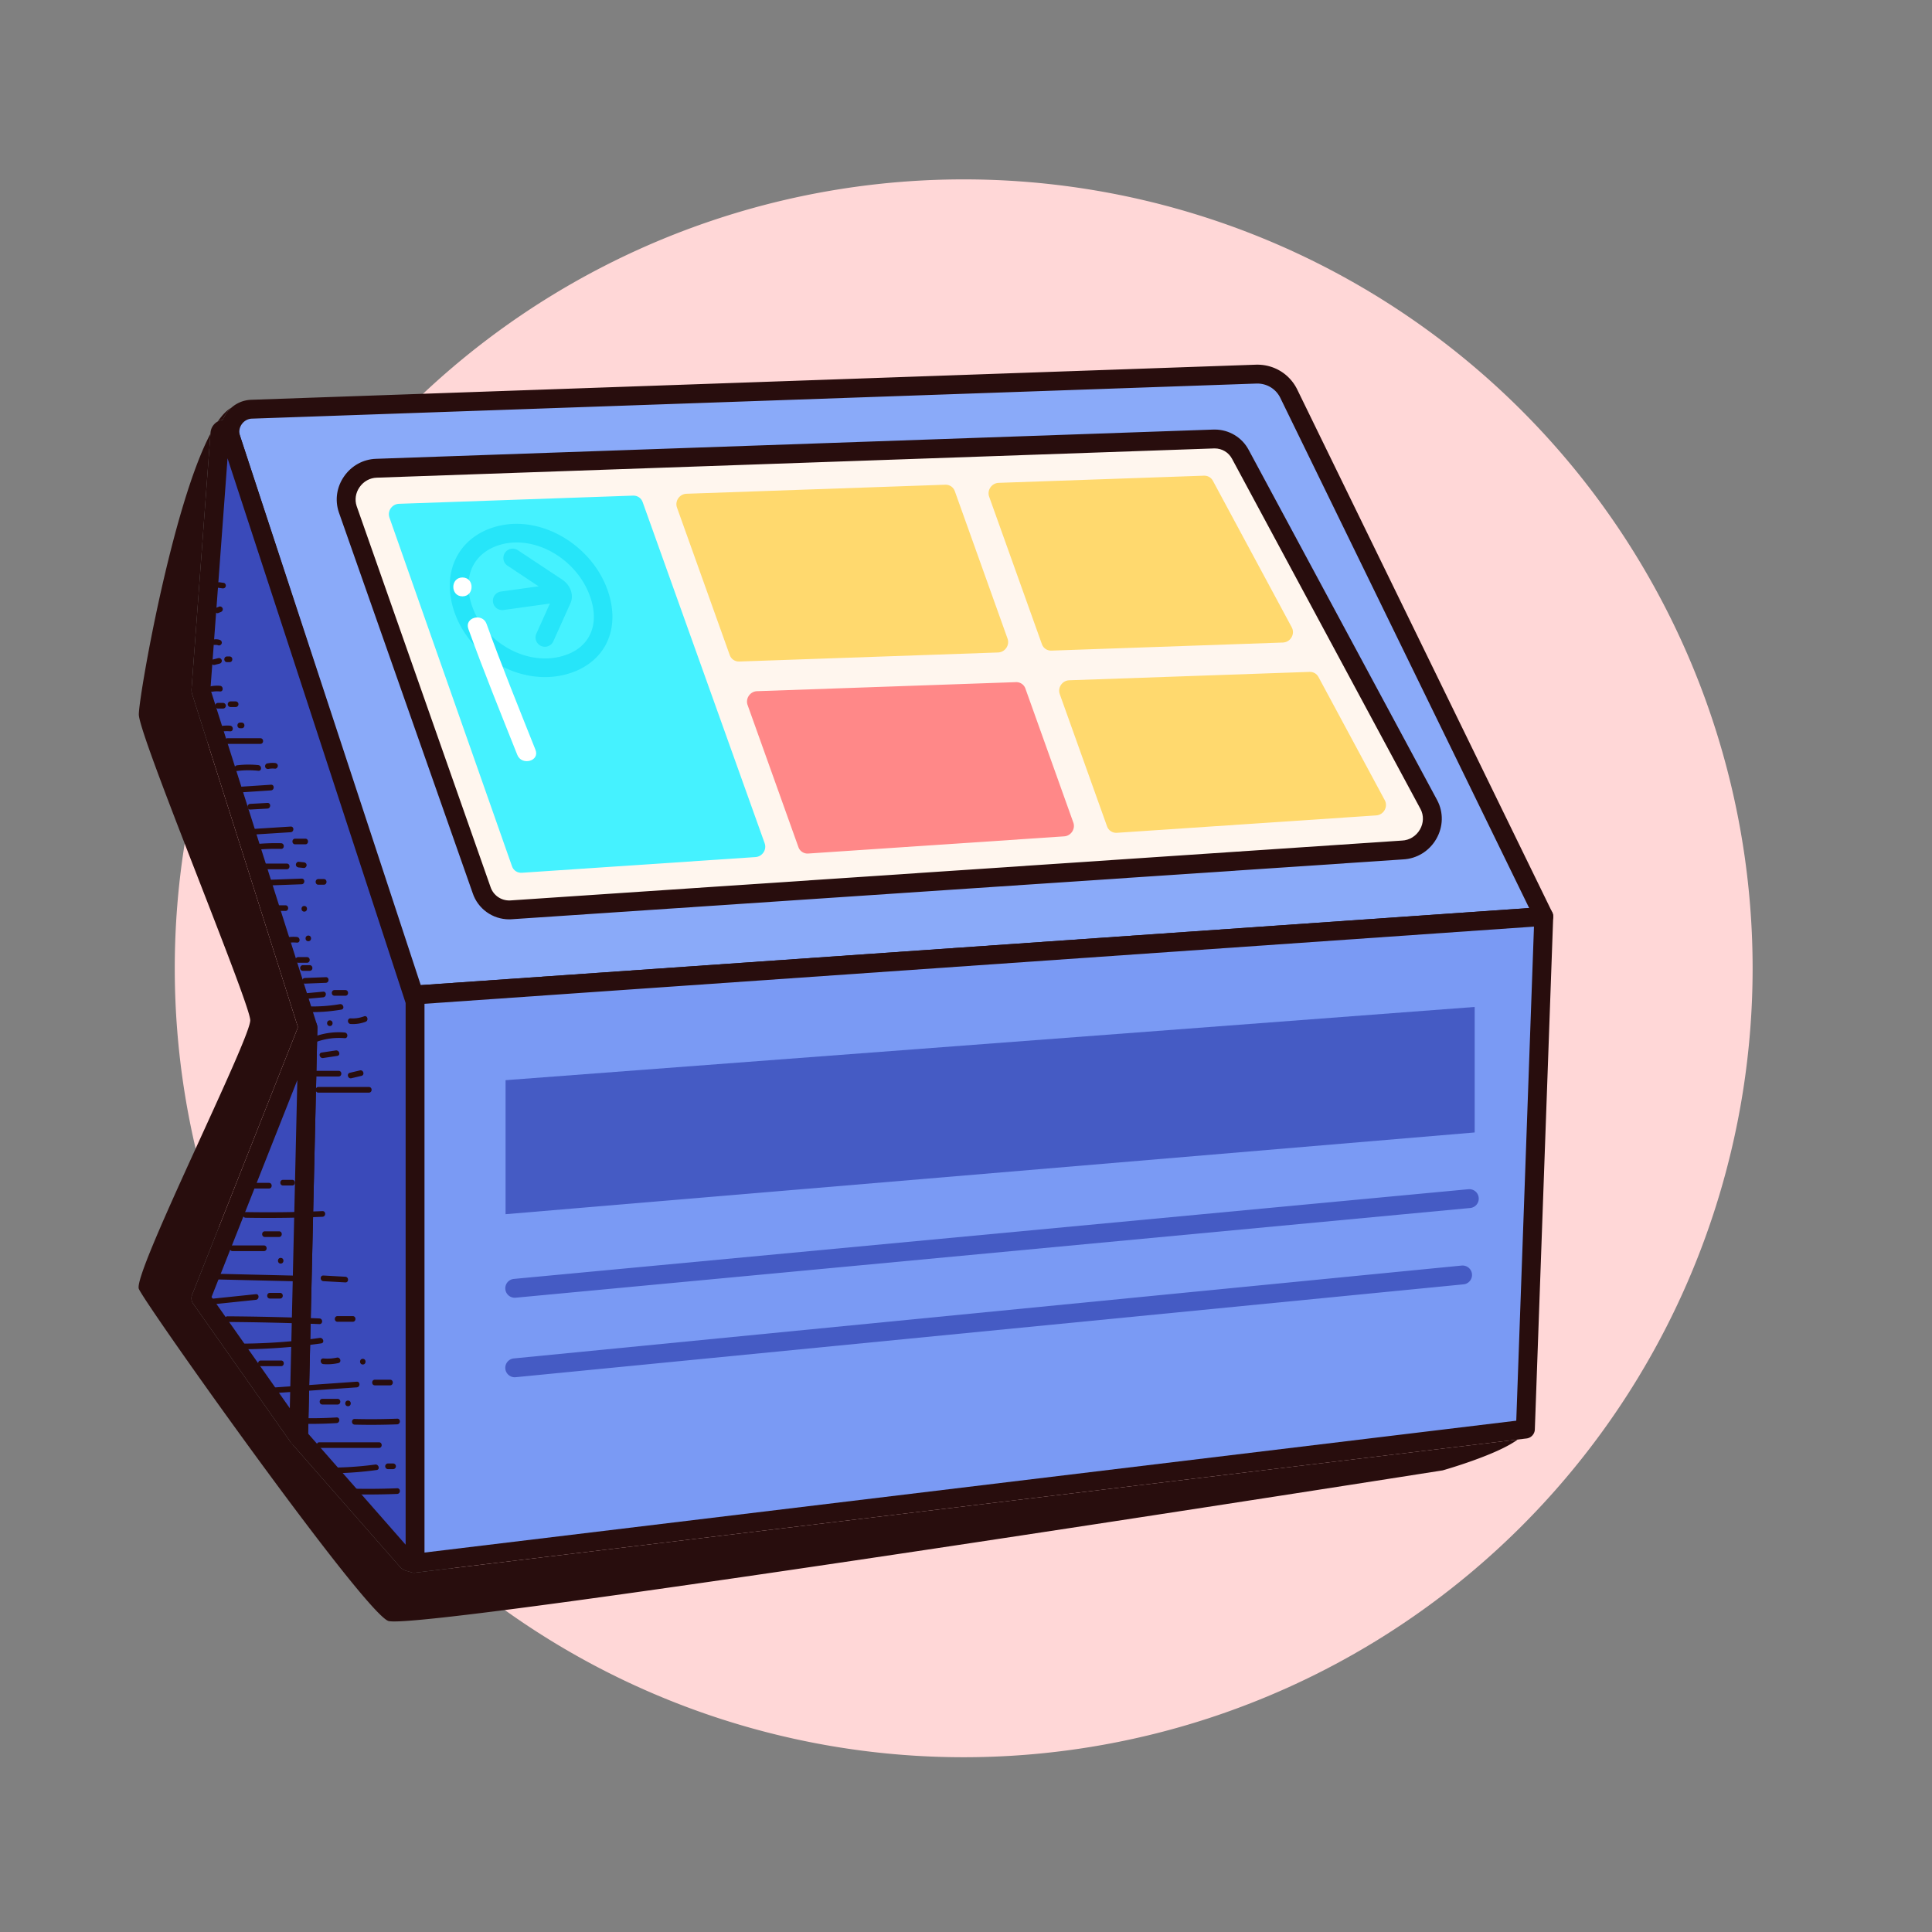 <?xml version="1.0" standalone="no"?><!DOCTYPE svg PUBLIC "-//W3C//DTD SVG 1.1//EN" "http://www.w3.org/Graphics/SVG/1.1/DTD/svg11.dtd"><svg t="1571386863660" class="icon" viewBox="0 0 1024 1024" version="1.1" xmlns="http://www.w3.org/2000/svg" p-id="1266" width="21" height="21" xmlns:xlink="http://www.w3.org/1999/xlink"><rect x="0" y="0" width="1024" height="1024" fill="#808080" stroke="none"/><defs><style type="text/css"></style></defs><path d="M510.777 513.223m-418.146 0a418.146 418.146 0 1 0 836.292 0 418.146 418.146 0 1 0-836.292 0Z" fill="#FFD7D7" p-id="1267"></path><path d="M122.424 232.399l97.053 295 598.756-41.646-135.145-277.065c-3.225-6.611-9.994-10.648-17.419-10.389l-532.335 18.594c-7.807 0.273-13.337 8.131-10.91 15.506z" fill="#8AAAF9" p-id="1268"></path><path d="M219.475 532.398a4.998 4.998 0 0 1-4.747-3.438l-97.053-294.999c-1.646-5.005-0.832-10.398 2.236-14.797 3.092-4.434 7.92-7.083 13.248-7.27L665.494 193.3c9.5-0.334 17.99 4.796 22.088 13.193l135.146 277.065a5.001 5.001 0 0 1-4.147 7.18l-598.756 41.646a3.764 3.764 0 0 1-0.35 0.014z m446.867-329.111c-0.166 0-0.332 0.003-0.499 0.009L133.508 221.89c-2.153 0.075-4.12 1.167-5.395 2.995-1.251 1.795-1.594 3.964-0.94 5.952l95.837 291.304 587.478-40.861-131.894-270.4c-2.284-4.684-6.979-7.593-12.252-7.593z" fill="#280D0D" p-id="1269"></path><path d="M219.477 828.588V527.399l598.756-41.646-9.735 271.701z" fill="#7A9AF4" p-id="1270"></path><path d="M219.477 833.588a5 5 0 0 1-4.999-5v-301.19a5 5 0 0 1 4.653-4.988l598.757-41.646c1.41-0.095 2.804 0.408 3.822 1.394s1.572 2.357 1.521 3.773l-9.735 271.701a5.001 5.001 0 0 1-4.397 4.785l-589.021 71.134a4.884 4.884 0 0 1-0.601 0.037z m5-301.526v290.886l579.177-69.945 9.384-261.877-588.561 40.936z" fill="#280D0D" p-id="1271"></path><path d="M116.558 229.765L106.509 365.48c-0.023 0.314 0.014 0.63 0.109 0.93l56.489 177.842c0.083 0.26 0.121 0.532 0.115 0.804l-4.942 215.655c-0.014 0.619 0.205 1.22 0.613 1.686l56.771 64.674c1.503 1.712 4.325 0.649 4.325-1.629v-294.24c0-0.261-0.041-0.52-0.122-0.767L121.368 229.18c-0.841-2.572-4.61-2.113-4.81 0.585z" fill="#3A4ABA" p-id="1272"></path><path d="M217.499 832.916a7.448 7.448 0 0 1-5.592-2.546l-56.771-64.675a7.45 7.45 0 0 1-1.854-5.099l4.933-215.233-56.361-177.439c-0.29-0.913-0.4-1.86-0.33-2.815l10.049-135.712c0.292-3.944 3.502-6.919 7.468-6.919 3.278 0 6.058 2.021 7.08 5.149l98.499 301.254c0.246 0.751 0.37 1.532 0.37 2.321v294.24c0 2.106-0.842 4.047-2.37 5.465a7.507 7.507 0 0 1-5.121 2.009z m-54.198-73.077l51.688 58.885V531.605l-94.391-288.689-9.066 122.447 56.34 177.375a7.47 7.47 0 0 1 0.349 2.436l-4.92 214.665z" fill="#280D0D" p-id="1273"></path><path d="M199.469 248.184l443.778-15.501c5.962-0.208 11.429 2.936 14.181 8.156l99.93 185.697c5.517 10.462-2.12 23.48-14.069 23.981l-472.732 31.741c-6.951 0.292-13.136-3.964-15.303-10.527l-70.976-201.937c-3.391-10.274 4.311-21.23 15.191-21.61z" fill="#FFF6EE" p-id="1274"></path><path d="M269.886 487.271c-8.833 0-16.622-5.615-19.38-13.974l-70.945-201.846c-2.137-6.471-1.098-13.354 2.818-18.974 3.949-5.668 10.114-9.055 16.916-9.292l443.777-15.501c0.245-0.009 0.489-0.013 0.731-0.013 7.608 0 14.524 4.151 18.048 10.834l99.91 185.659c3.387 6.424 3.201 14.058-0.479 20.457-3.729 6.488-10.35 10.554-17.718 10.887l-472.673 31.736c-0.042 0.003-0.084 0.006-0.126 0.007-0.293 0.015-0.587 0.02-0.879 0.02z m373.917-249.598c-0.127 0-0.255 0.002-0.382 0.007l-443.778 15.501c-3.625 0.127-6.927 1.954-9.06 5.015-2.099 3.013-2.667 6.669-1.557 10.031l70.945 201.846c1.477 4.472 5.627 7.353 10.319 7.192l472.663-31.736c0.042-0.003 0.083-0.006 0.125-0.007 3.948-0.166 7.513-2.365 9.535-5.883 1.96-3.409 2.08-7.436 0.321-10.771l-99.91-185.659c-1.807-3.43-5.334-5.536-9.221-5.536z" fill="#280D0D" p-id="1275"></path><path d="M163.232 544.645l-56.758 143.46 51.784 73.568z" fill="#3A4ABA" p-id="1276"></path><path d="M158.258 766.673a5 5 0 0 1-4.089-2.122l-51.784-73.568a5.002 5.002 0 0 1-0.561-4.718l56.757-143.46a4.999 4.999 0 0 1 9.648 1.954l-4.974 217.028a5.002 5.002 0 0 1-4.997 4.886z m-46.141-79.239l41.49 58.945 3.985-173.889-45.475 114.944z" fill="#280D0D" p-id="1277"></path><path d="M561.688 367.877l25.089 70.155c0.775 2.166 2.871 3.531 5.186 3.376l137.487-9.231c3.937-0.264 6.377-4.582 4.53-8.014L698.8 358.79c-0.923-1.716-2.732-2.746-4.701-2.677l-127.397 4.45c-3.675 0.127-6.244 3.874-5.014 7.314zM557.255 344.842l122.716-4.286c4.013-0.14 6.583-4.525 4.701-8.023l-41.831-77.734c-0.923-1.716-2.732-2.746-4.701-2.677l-108.857 3.802c-3.676 0.128-6.245 3.876-5.015 7.315l27.973 78.218c0.752 2.108 2.761 3.463 5.014 3.385z" fill="#FFD96E" p-id="1278"></path><path d="M538.466 361.548l-137.215 4.793c-3.676 0.128-6.245 3.876-5.015 7.315l26.951 75.359c0.775 2.166 2.871 3.531 5.186 3.376l135.671-9.109c3.603-0.242 6.051-3.934 4.845-7.306l-25.407-71.043a5.103 5.103 0 0 0-5.016-3.385z" fill="#FF8888" p-id="1279"></path><path d="M335.592 262.689l-124.159 4.337c-3.664 0.128-6.232 3.853-5.025 7.288l64.976 184.866c0.767 2.181 2.87 3.559 5.195 3.403l123.872-8.317c3.603-0.242 6.051-3.934 4.845-7.306l-64.689-180.885c-0.753-2.109-2.762-3.465-5.015-3.386z" fill="#45F2FF" p-id="1280"></path><path d="M391.802 350.621l137.215-4.793c3.676-0.128 6.245-3.876 5.015-7.315l-27.973-78.218c-0.754-2.108-2.763-3.463-5.015-3.385l-137.215 4.793c-3.676 0.128-6.245 3.876-5.015 7.315l27.973 78.218c0.754 2.108 2.763 3.463 5.015 3.385z" fill="#FFD96E" p-id="1281"></path><path d="M267.959 572.517v71.031l513.648-43.32v-66.517zM272.817 687.831a5 5 0 0 1-0.462-9.978l505.946-47.544c2.756-0.248 5.188 1.762 5.446 4.511a5.001 5.001 0 0 1-4.511 5.446L273.291 687.81a5.402 5.402 0 0 1-0.474 0.021zM272.817 729.971a5 5 0 0 1-0.481-9.977l502.378-49.217c2.732-0.256 5.194 1.74 5.464 4.489a5.001 5.001 0 0 1-4.489 5.464L273.31 729.947c-0.165 0.016-0.33 0.024-0.493 0.024z" fill="#455BC4" p-id="1282"></path><path d="M288.911 358.866c-20.327 0-39.784-13.355-47.317-32.478-4.5-11.423-4.248-22.684 0.709-31.709 4.645-8.455 13.074-14.247 23.734-16.308a41.005 41.005 0 0 1 7.756-0.732c19.946 0 39.964 14.065 47.599 33.444 4.441 11.271 4.261 22.259-0.506 30.938-4.545 8.275-13 13.983-23.808 16.073a43.142 43.142 0 0 1-8.167 0.772z m-15.117-71.352c-2.002 0-3.981 0.186-5.882 0.554-7.727 1.493-13.748 5.53-16.954 11.366-3.519 6.406-3.582 14.693-0.177 23.336 5.986 15.194 22.022 26.223 38.131 26.223a33.17 33.17 0 0 0 6.293-0.593c7.988-1.544 13.876-5.393 17.027-11.131 3.377-6.147 3.368-13.951-0.026-22.565-6.207-15.756-22.362-27.19-38.412-27.19z" fill="#26E5F9" p-id="1283"></path><path d="M266.171 323.36a4.938 4.938 0 0 1-0.674-9.827l28.669-3.987a4.936 4.936 0 1 1 1.36 9.779l-28.669 3.987c-0.23 0.033-0.459 0.048-0.686 0.048z" fill="#26E5F9" p-id="1284"></path><path d="M288.785 342.796a4.937 4.937 0 0 1-4.5-6.963l8.869-19.722a1.72 1.72 0 0 0-0.565-0.624l-23.578-15.645a4.937 4.937 0 0 1 5.459-8.229l23.577 15.645c4.354 2.888 6.212 8.235 4.321 12.438l-9.077 20.186a4.94 4.94 0 0 1-4.506 2.914z" fill="#26E5F9" p-id="1285"></path><path d="M118.072 222.546a17.455 17.455 0 0 1 4.391-6.293c-0.085 0.024-0.17 0.044-0.251 0.093-2.275 1.364-4.547 3.785-6.797 7.059a7.485 7.485 0 0 1 2.657-0.859zM220.078 833.551a4.998 4.998 0 0 1-3.151-0.666 7.452 7.452 0 0 1-5.02-2.515l-56.771-64.675a7.02 7.02 0 0 1-0.343-0.43 5.029 5.029 0 0 1-0.624-0.714l-51.784-73.568a5.002 5.002 0 0 1-0.561-4.718l56.103-141.808-56.073-176.533c-0.29-0.913-0.4-1.86-0.33-2.815l10.01-135.189c-20.346 38.479-37.948 139.174-37.948 148.758 0 11.235 58.736 152.342 59.059 162.033 0.322 9.691-62.363 134.318-59.059 142.401S191.69 852.949 205.67 859.084c13.981 6.136 558.976-79.755 558.976-79.755s28.826-8.143 39.736-16.342l-584.304 70.564z" fill="#280D0D" p-id="1286"></path><path d="M185.877 791.998c8.211 0.202 16.414 0.139 24.621-0.187 1.928-0.077 1.935-3.077 0-3-8.207 0.326-16.41 0.389-24.621 0.187-1.936-0.047-1.931 2.953 0 3z m-7.491-11.169c7.126-0.15 14.2-0.727 21.261-1.689 1.91-0.26 1.093-3.151-0.798-2.893a179.42 179.42 0 0 1-20.464 1.581c-1.931 0.042-1.935 3.042 0.001 3.001z m27.284-2.157h2.675c0.818 0 1.5-0.682 1.5-1.5s-0.682-1.5-1.5-1.5h-2.675c-0.818 0-1.5 0.682-1.5 1.5s0.683 1.5 1.5 1.5z m-36.379-11.235h31.564c1.935 0 1.935-3 0-3h-31.564c-1.935 0-1.935 3 0 3z m-11.768-12.893c6.966 0.245 13.919 0.154 20.876-0.273 1.922-0.118 1.933-3.119 0-3-6.957 0.427-13.91 0.518-20.876 0.273-1.935-0.068-1.929 2.932 0 3z m30.494 0.543c7.497 0.182 14.988 0.13 22.482-0.156 1.928-0.074 1.935-3.074 0-3-7.494 0.286-14.985 0.338-22.482 0.156-1.936-0.047-1.931 2.953 0 3z m-43.875-16.608l44.943-3.152c1.919-0.135 1.932-3.135 0-3l-44.943 3.152c-1.919 0.134-1.932 3.135 0 3z m54.574-4.211h8.025c1.935 0 1.935-3 0-3h-8.025c-1.935 0-1.935 3 0 3z m-27.82 10.164h8.025c1.935 0 1.935-3 0-3h-8.025c-1.935 0-1.935 3 0 3z m-42.266-29.273a316.844 316.844 0 0 0 41.636-3.136c1.909-0.27 1.094-3.16-0.798-2.893a310.891 310.891 0 0 1-40.838 3.029c-1.934 0.017-1.936 3.017 0 3z m9.632 8.944h10.7c1.935 0 1.935-3 0-3h-10.7c-1.935 0-1.935 3 0 3z m33.171-1.089c2.658 0.217 5.287 0.016 7.892-0.548 1.891-0.409 1.089-3.301-0.798-2.893-2.35 0.508-4.7 0.636-7.094 0.44-1.93-0.157-1.914 2.844 0 3.001zM120.61 700.67c16.231 0.12 32.456 0.497 48.675 1.128 1.935 0.075 1.928-2.925 0-3a1542.985 1542.985 0 0 0-48.675-1.128c-1.935-0.014-1.934 2.986 0 3z m58.311-0.107h8.025c1.935 0 1.935-3 0-3h-8.025c-1.935 0-1.935 3 0 3z m-67.411-9.11l24.092-2.509c1.904-0.198 1.924-3.2 0-3l-24.092 2.509c-1.904 0.198-1.923 3.2 0 3z m31.566-3.195h5.35c1.935 0 1.935-3 0-3h-5.35c-1.934 0-1.934 3 0 3z m-32.097-10.225l51.335 1.219c1.936 0.046 1.931-2.954 0-3l-51.335-1.219c-1.936-0.046-1.931 2.954 0 3z m60.465 1.019l11.579 0.648c1.934 0.108 1.923-2.892 0-3l-11.579-0.648c-1.934-0.109-1.924 2.892 0 3z m-48.162-15.938h16.585c1.935 0 1.935-3 0-3h-16.585c-1.935 0-1.935 3 0 3z m6.956-17.685a673.01 673.01 0 0 0 40.658-0.51c1.927-0.083 1.935-3.083 0-3-13.547 0.58-27.101 0.748-40.658 0.51-1.936-0.034-1.932 2.966 0 3z m10.163 10.195h7.49c1.935 0 1.935-3 0-3h-7.49c-1.934 0-1.934 3 0 3z m-5.349-25.68h7.49c1.935 0 1.935-3 0-3h-7.49c-1.935 0-1.935 3 0 3z m14.979-1.605h4.815c1.935 0 1.935-3 0-3h-4.815c-1.934 0-1.934 3 0 3z m18.725-49.219h26.75c1.935 0 1.935-3 0-3h-26.75c-1.935 0-1.935 3 0 3z m-1.07-8.56h11.77c1.935 0 1.935-3 0-3h-11.77c-1.935 0-1.935 3 0 3z m3.593-9.788l7.482-1.12c1.908-0.286 1.094-3.176-0.798-2.893l-7.482 1.12c-1.907 0.286-1.094 3.177 0.798 2.893z m14.974 10.715l5.307-1.252c1.883-0.444 1.084-3.337-0.798-2.893l-5.307 1.252c-1.882 0.444-1.083 3.337 0.798 2.893z m-18.244-19.378c4.773-1.662 9.618-2.272 14.655-1.852 1.929 0.161 1.913-2.841 0-3a37.146 37.146 0 0 0-15.452 1.96c-1.816 0.631-1.035 3.53 0.797 2.892z m-7.81-15.828c6.962 0.417 13.839 0.01 20.712-1.16 1.904-0.324 1.094-3.215-0.798-2.893-6.612 1.126-13.223 1.454-19.914 1.053-1.933-0.116-1.922 2.885 0 3z m25.677 6.46a19.078 19.078 0 0 0 7.873-1.166c1.796-0.669 1.019-3.57-0.798-2.893a16.914 16.914 0 0 1-7.075 1.058c-1.933-0.117-1.922 2.884 0 3.001z m-24.253-21.395l11.054-0.427c1.928-0.074 1.935-3.075 0-3l-11.054 0.427c-1.928 0.074-1.935 3.074 0 3z m1.409 8.01l8.232-0.753c1.91-0.175 1.927-3.176 0-3l-8.232 0.753c-1.91 0.174-1.927 3.176 0 3z m14.284-1.595h5.707c1.935 0 1.935-3 0-3h-5.707c-1.935 0-1.935 3 0 3z m-19.26-17.476h4.637c1.935 0 1.935-3 0-3h-4.637c-1.934 0-1.934 3 0 3z m2.497 4.28h3.567c1.935 0 1.935-3 0-3h-3.567c-1.935 0-1.935 3 0 3z m-8.178-14.76c1.647-0.308 3.299-0.349 4.965-0.195 1.927 0.178 1.91-2.824 0-3-1.94-0.179-3.85-0.055-5.762 0.302-1.9 0.355-1.093 3.246 0.797 2.893zM147 482.822h4.28c1.935 0 1.935-3 0-3H147c-1.935 0-1.935 3 0 3z m16.406 16.049c1.935 0 1.935-3 0-3s-1.934 3 0 3z m-2.14-15.693c1.935 0 1.935-3 0-3-1.934 0-1.934 3 0 3z m13.553 60.633c1.935 0 1.935-3 0-3s-1.934 3 0 3z m-26.036 125.901c1.935 0 1.935-3 0-3s-1.935 3 0 3z m43.513 53.499c1.935 0 1.935-3 0-3s-1.935 3 0 3z m-7.847 22.113c1.935 0 1.935-3 0-3s-1.935 3 0 3z m-42.084-276.009l17.479-0.637c1.929-0.07 1.935-3.071 0-3l-17.479 0.637c-1.929 0.071-1.936 3.071 0 3z m26.391-0.403h2.853c1.935 0 1.935-3 0-3h-2.853c-1.935 0-1.935 3 0 3z m-28.533-8.203h11.77c1.935 0 1.935-3 0-3h-11.77c-1.934 0-1.934 3 0 3z m18.105-0.936l2.675 0.268c0.815 0.082 1.5-0.744 1.5-1.5 0-0.879-0.687-1.419-1.5-1.5l-2.675-0.268c-0.815-0.082-1.5 0.744-1.5 1.5 0 0.879 0.687 1.419 1.5 1.5z m-24.883-17.371l20.599-1.308c1.921-0.122 1.933-3.123 0-3l-20.599 1.308c-1.921 0.122-1.933 3.123 0 3z m4.283 7.809c3.741-0.284 7.482-0.377 11.233-0.281 1.936 0.05 1.931-2.951 0-3a111.086 111.086 0 0 0-11.233 0.281c-1.916 0.145-1.93 3.146 0 3z m18.723-2.699h5.35c1.935 0 1.935-3 0-3h-5.35c-1.934 0-1.934 3 0 3z m-28.888-27.531l16.05-1.06c1.92-0.127 1.932-3.128 0-3l-16.05 1.06c-1.92 0.127-1.932 3.128 0 3z m5.082 9.087l9.097-0.501c1.924-0.106 1.934-3.106 0-3l-9.097 0.501c-1.924 0.106-1.934 3.107 0 3z m-12.038-34.787h17.387c1.935 0 1.935-3 0-3h-17.387c-1.935 0-1.935 3 0 3z m5.069 14.347c3.75-0.46 7.482-0.493 11.239-0.099 1.923 0.202 1.904-2.8 0-3a49.465 49.465 0 0 0-11.239 0.099c-1.894 0.233-1.917 3.236 0 3z m16.717-1.084c1.113-0.226 2.228-0.249 3.357-0.137 0.815 0.081 1.5-0.743 1.5-1.5 0-0.879-0.687-1.419-1.5-1.5-1.398-0.138-2.779-0.035-4.154 0.244-0.802 0.163-1.253 1.098-1.048 1.845 0.227 0.829 1.044 1.211 1.845 1.048z m-24.347-19.85c1.289-0.183 2.601-0.18 3.896-0.076 1.93 0.156 1.915-2.845 0-3-1.581-0.128-3.126-0.039-4.694 0.183-0.811 0.115-1.243 1.134-1.048 1.845 0.238 0.863 1.037 1.162 1.846 1.048z m9.248-1.706h0.802c1.935 0 1.935-3 0-3h-0.802c-1.934 0-1.934 3 0 3z m-11.77-10.432h2.675c0.818 0 1.5-0.682 1.5-1.5s-0.682-1.5-1.5-1.5h-2.675c-0.818 0-1.5 0.682-1.5 1.5s0.683 1.5 1.5 1.5z m6.688-0.802h2.675c0.818 0 1.5-0.682 1.5-1.5s-0.682-1.5-1.5-1.5h-2.675c-0.818 0-1.5 0.682-1.5 1.5s0.682 1.5 1.5 1.5z m-9.512-8.153c1.289-0.217 2.592-0.23 3.892-0.115 1.928 0.17 1.911-2.831 0-3-1.579-0.139-3.128-0.04-4.69 0.223-0.807 0.136-1.248 1.118-1.048 1.845 0.234 0.847 1.04 1.183 1.846 1.047z m1.06-14.196l2.704-0.69c0.792-0.202 1.261-1.068 1.048-1.845-0.22-0.799-1.053-1.25-1.845-1.048l-2.704 0.69c-0.792 0.202-1.261 1.068-1.048 1.845 0.219 0.8 1.053 1.25 1.845 1.048z m0.293-10.593c-0.225 0.031 0.34-0.007 0.298-0.006 0.175-0.005 0.35 0.008 0.525 0.021-0.22-0.017 0.326 0.069 0.291 0.061 0.171 0.038 0.337 0.094 0.503 0.15 0.775 0.262 1.638-0.294 1.845-1.048 0.226-0.823-0.274-1.584-1.048-1.845-1.058-0.358-2.118-0.38-3.213-0.227-0.811 0.113-1.243 1.135-1.048 1.845 0.239 0.865 1.038 1.162 1.847 1.049z m6.286 9.134h1.337c1.935 0 1.935-3 0-3h-1.337c-1.934 0-1.934 3 0 3z m-4.691-26.019l1.34-0.529c0.76-0.3 1.282-0.992 1.048-1.845-0.199-0.724-1.084-1.349-1.845-1.048l-1.34 0.529c-0.76 0.3-1.282 0.992-1.048 1.845 0.199 0.725 1.084 1.349 1.845 1.048z m0.02-13.405l2.134 0.308c0.809 0.117 1.608-0.186 1.845-1.048 0.196-0.713-0.237-1.728-1.048-1.845l-2.134-0.308c-0.809-0.117-1.608 0.186-1.845 1.048-0.196 0.712 0.237 1.728 1.048 1.845z" fill="#280D0D" p-id="1287"></path><path d="M245.104 316.073c6.449 0 6.449-10 0-10s-6.449 10 0 10z" fill="#FFFFFF" p-id="1288"></path><path d="M248.243 333.332c8.094 22.449 17.114 44.59 25.936 66.761 2.354 5.917 12.029 3.339 9.643-2.658-8.822-22.171-17.842-44.312-25.936-66.761-2.171-6.019-11.836-3.423-9.643 2.658z" fill="#FFFFFF" p-id="1289"></path></svg>
